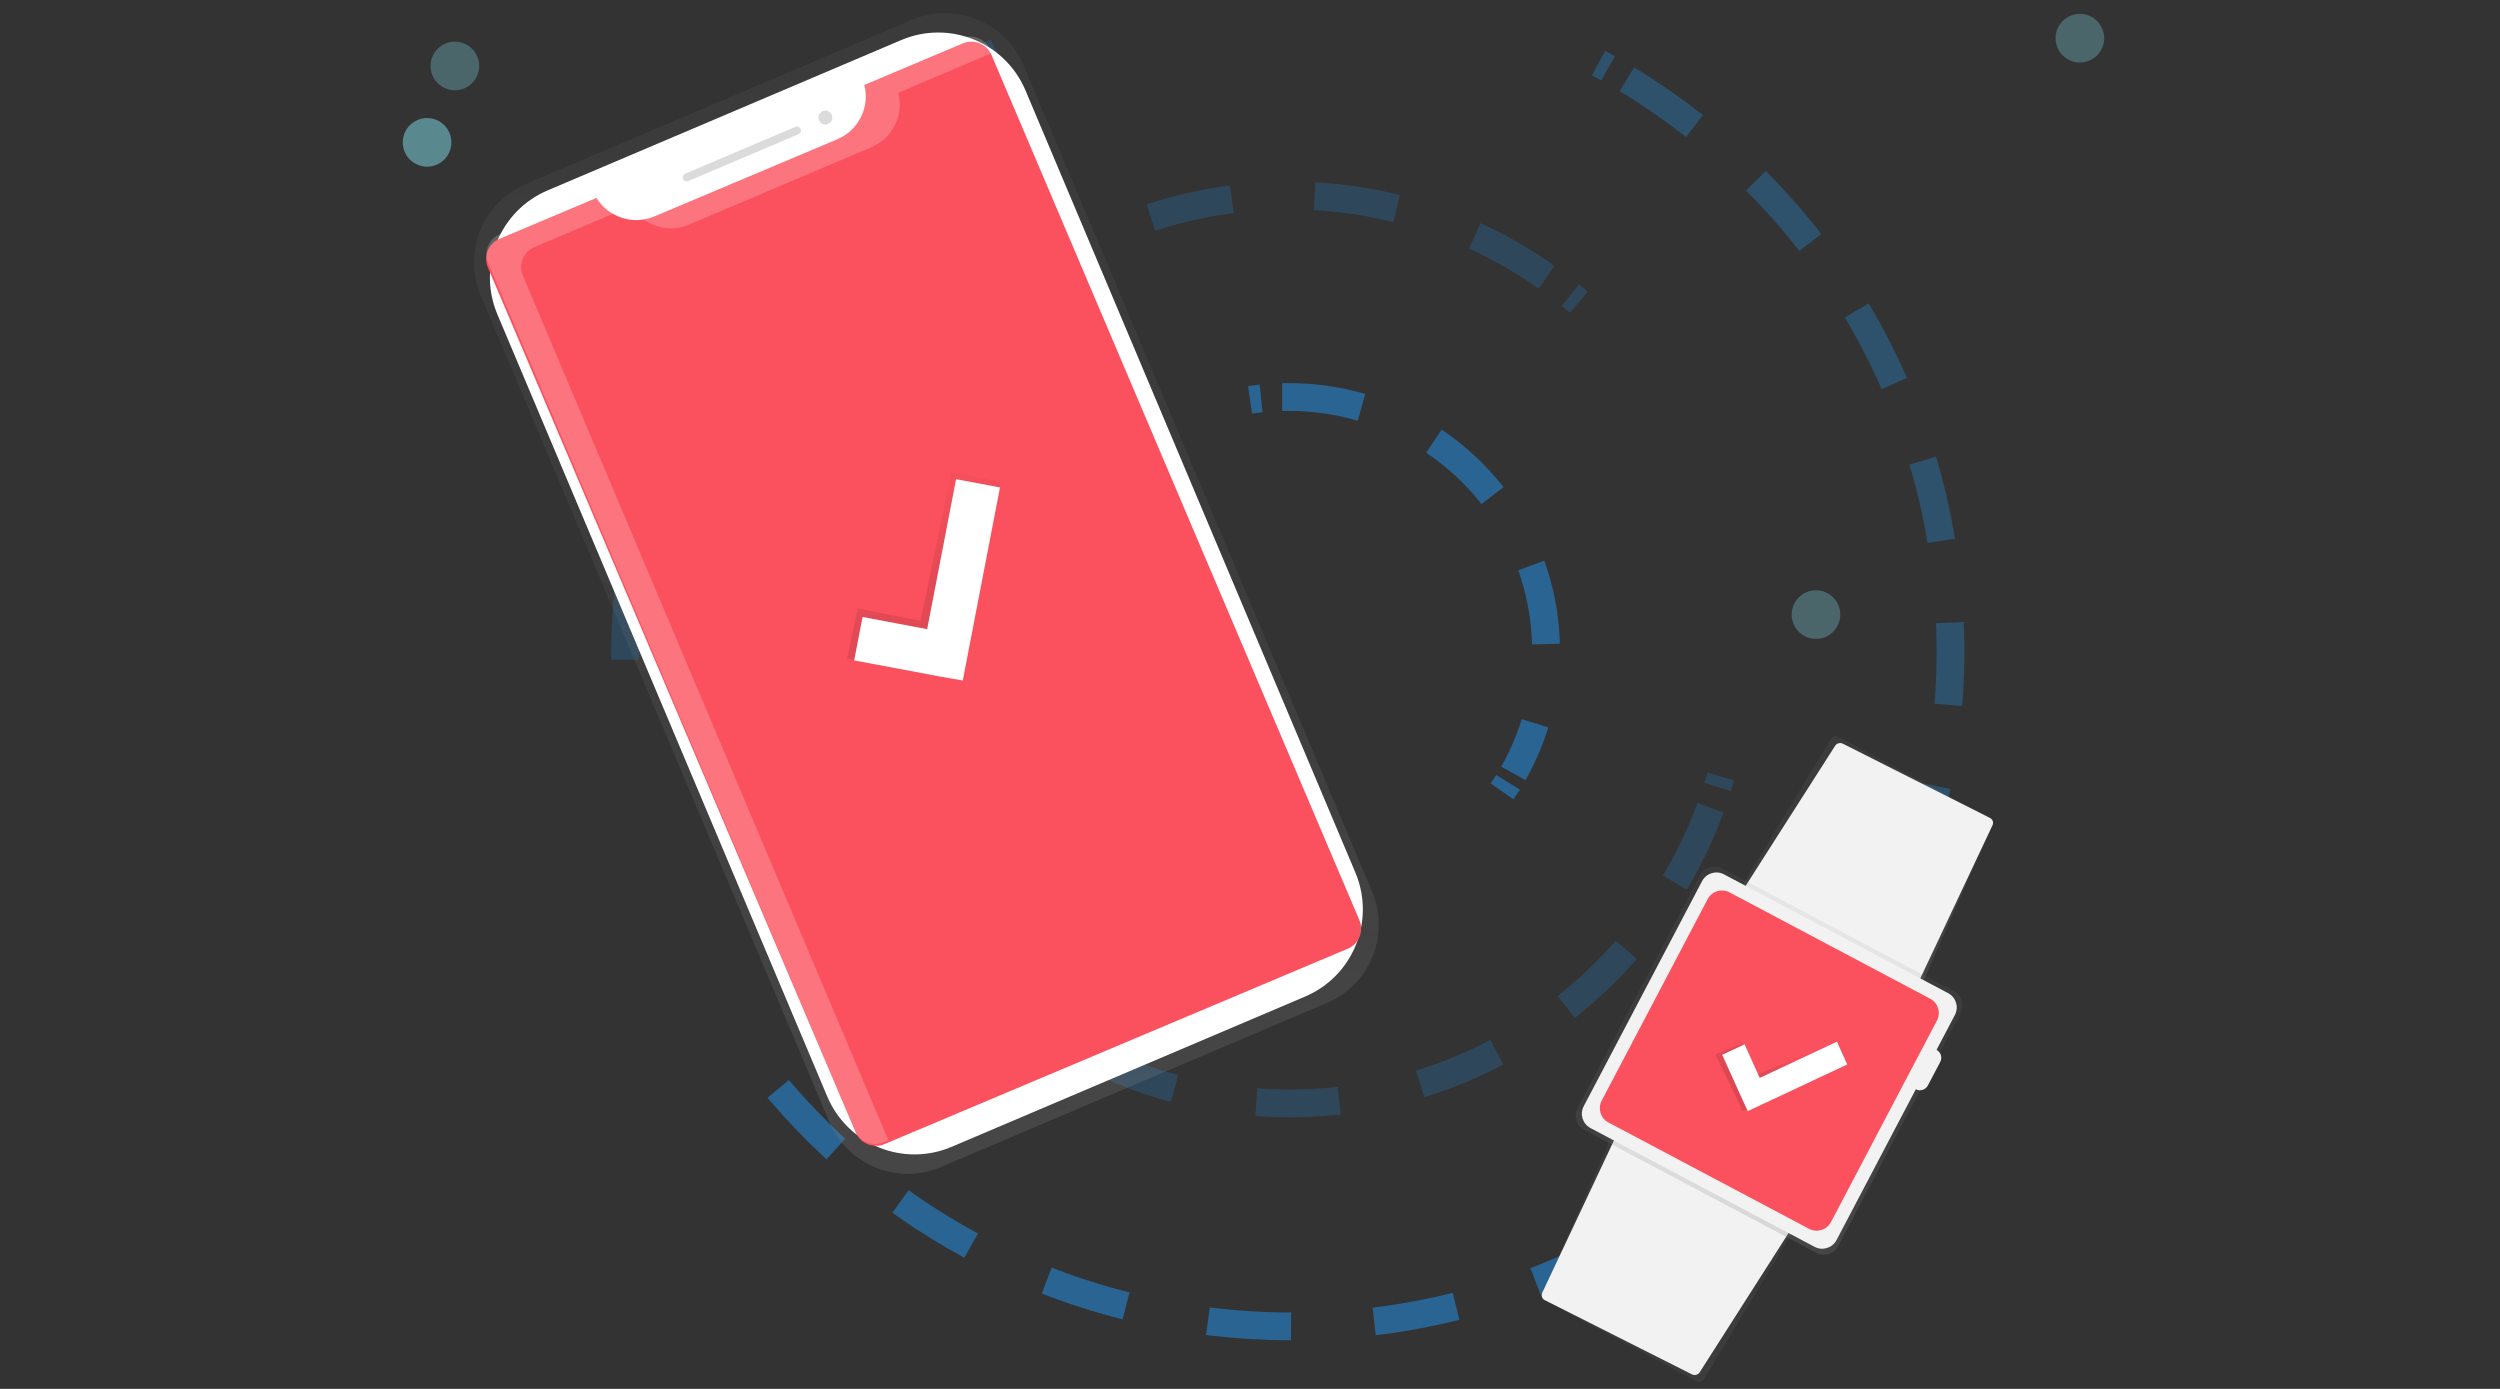 <?xml version="1.0" encoding="UTF-8"?>
<svg width="360px" height="200px" viewBox="0 0 360 200" version="1.1" xmlns="http://www.w3.org/2000/svg" xmlns:xlink="http://www.w3.org/1999/xlink">
    <rect x="0" y="0" width="360" height="200" fill="#333333" stroke="none"/>
    <!-- Generator: Sketch 54.1 (76490) - https://sketchapp.com -->
    <title>watch@JPG</title>
    <desc>Created with Sketch.</desc>
    <defs>
        <rect id="path-1" x="0" y="0" width="360" height="200"></rect>
        <linearGradient x1="50.038%" y1="99.971%" x2="50.035%" y2="-0.025%" id="linearGradient-3">
            <stop stop-color="#808080" stop-opacity="0.25" offset="0%"></stop>
            <stop stop-color="#808080" stop-opacity="0.12" offset="54%"></stop>
            <stop stop-color="#808080" stop-opacity="0.1" offset="100%"></stop>
        </linearGradient>
        <linearGradient x1="239.581%" y1="61.96%" x2="193.452%" y2="-26.493%" id="linearGradient-4">
            <stop stop-color="#808080" stop-opacity="0.25" offset="0%"></stop>
            <stop stop-color="#808080" stop-opacity="0.12" offset="54%"></stop>
            <stop stop-color="#808080" stop-opacity="0.1" offset="100%"></stop>
        </linearGradient>
        <linearGradient x1="-9.297%" y1="81.162%" x2="109.29%" y2="18.825%" id="linearGradient-5">
            <stop stop-color="#808080" stop-opacity="0.25" offset="0%"></stop>
            <stop stop-color="#808080" stop-opacity="0.12" offset="54%"></stop>
            <stop stop-color="#808080" stop-opacity="0.1" offset="100%"></stop>
        </linearGradient>
        <linearGradient x1="26.644%" y1="65.402%" x2="65.264%" y2="29.271%" id="linearGradient-6">
            <stop stop-color="#000000" stop-opacity="0.12" offset="0%"></stop>
            <stop stop-color="#000000" stop-opacity="0.09" offset="55%"></stop>
            <stop stop-color="#000000" stop-opacity="0.02" offset="100%"></stop>
        </linearGradient>
        <linearGradient x1="37.887%" y1="101.742%" x2="62.111%" y2="-1.741%" id="linearGradient-7">
            <stop stop-color="#808080" stop-opacity="0.25" offset="0%"></stop>
            <stop stop-color="#808080" stop-opacity="0.12" offset="54%"></stop>
            <stop stop-color="#808080" stop-opacity="0.1" offset="100%"></stop>
        </linearGradient>
        <linearGradient x1="68.311%" y1="96.655%" x2="38.055%" y2="14.666%" id="linearGradient-8">
            <stop stop-color="#000000" stop-opacity="0.12" offset="0%"></stop>
            <stop stop-color="#000000" stop-opacity="0.09" offset="55%"></stop>
            <stop stop-color="#000000" stop-opacity="0.02" offset="100%"></stop>
        </linearGradient>
    </defs>
    <g id="Page-1" stroke="none" stroke-width="1" fill="none" fill-rule="evenodd">
        <g id="Desktop-HD" transform="translate(-540, -4441)">
            <g id="Portfolio" transform="translate(0, 3920)">
                <g id="Works" transform="translate(150, 239)">
                    <g id="Project-5" transform="translate(390, 282)">
                        <g id="Content/Projects/Dark/Case-(Var-3)">
                            <g id="watch">
                                <mask id="mask-2" fill="white">
                                    <use xlink:href="#path-1"></use>
                                </mask>
                                <g id="Path"></g>
                                <g mask="url(#mask-2)">
                                    <g transform="translate(58, -2)">
                                        <g id="Group" opacity="0.3" stroke="none" stroke-width="1" fill="none" fill-rule="evenodd" transform="translate(172, 11)">
                                            <path d="M0.185,0.087 C0.65,0.337 1.112,0.592 1.572,0.852" id="Path" stroke="#2196F3" stroke-width="4"></path>
                                            <path d="M4.273,2.416 C32.209,19.329 50.868,49.903 50.868,84.812 C50.874,92.921 49.853,100.998 47.829,108.853" id="Path" stroke="#2196F3" stroke-width="4" stroke-dasharray="11.85"></path>
                                            <path d="M47.433,110.359 C47.293,110.866 47.15,111.372 47.002,111.876" id="Path" stroke="#2196F3" stroke-width="4"></path>
                                        </g>
                                        <path d="M32,97 C32,54.575 58.702,18.47 96,5" id="Path" stroke="#2196F3" stroke-width="4" fill="none" opacity="0.21" stroke-dasharray="12"></path>
                                        <path d="M174,181.47 C159.887,189.061 144.077,193.025 128.016,193 C96.554,193 68.609,178.084 51,155" id="Path" stroke="#2196F3" stroke-width="4" fill="none" opacity="0.5" stroke-dasharray="12"></path>
                                        <g id="Group" opacity="0.21" stroke="none" stroke-width="1" fill="none" fill-rule="evenodd" transform="translate(63, 30)">
                                            <path d="M126.791,83.816 C126.644,84.324 126.491,84.831 126.332,85.335" id="Path" stroke="#2196F3" stroke-width="4"></path>
                                            <path d="M125.314,88.326 C116.149,113.184 92.464,130.891 64.678,130.891 C28.959,130.891 0,101.624 0,65.524 C0,29.423 28.959,0.156 64.678,0.156 C78.854,0.135 92.64,4.842 103.899,13.547" id="Path" stroke="#2196F3" stroke-width="4" stroke-dasharray="11.95"></path>
                                            <path d="M105.135,14.516 C105.544,14.848 105.948,15.184 106.347,15.524" id="Path" stroke="#2196F3" stroke-width="4"></path>
                                        </g>
                                        <g id="Group" opacity="0.5" stroke="none" stroke-width="1" fill="none" fill-rule="evenodd" transform="translate(122, 59)">
                                            <path d="M0.005,0.57 C0.535,0.494 1.064,0.428 1.594,0.372" id="Path" stroke="#2196F3" stroke-width="4"></path>
                                            <path d="M4.633,0.167 C4.942,0.167 5.251,0.167 5.56,0.167 C18.705,0.167 30.866,7.011 37.522,18.154 C44.178,29.298 44.333,43.073 37.928,54.358" id="Path" stroke="#2196F3" stroke-width="4" stroke-dasharray="11.56"></path>
                                            <path d="M37.155,55.654 C36.878,56.099 36.591,56.532 36.295,56.956" id="Path" stroke="#2196F3" stroke-width="4"></path>
                                        </g>
                                        <path d="M218.171,145 L192,131.016 L205.652,108.392 C205.875,108.023 206.343,107.893 206.721,108.095 L228.571,119.771 C228.944,119.973 229.101,120.431 228.932,120.823 L218.171,145 Z" id="Path" stroke="none" fill="url(#linearGradient-3)" fill-rule="nonzero"></path>
                                        <path d="M218.472,143 L193,130.145 L206.263,109.385 C206.495,109.022 206.982,108.895 207.375,109.094 L228.554,119.783 C228.942,119.981 229.105,120.43 228.93,120.815 L218.472,143 Z" id="Path" stroke="none" fill="#F2F2F2" fill-rule="nonzero"></path>
                                        <path d="M201,177.985 L174.828,164 L164.068,188.184 C163.899,188.576 164.056,189.034 164.429,189.236 L186.282,200.905 C186.66,201.107 187.129,200.977 187.352,200.608 L201,177.985 Z" id="Path" stroke="none" fill="url(#linearGradient-4)" fill-rule="nonzero"></path>
                                        <path d="M200,178.856 L174.514,166 L164.07,188.186 C163.895,188.571 164.058,189.021 164.446,189.219 L185.636,199.906 C186.03,200.105 186.517,199.978 186.749,199.615 L200,178.856 Z" id="Path" stroke="none" fill="#F2F2F2" fill-rule="nonzero"></path>
                                        <path d="M177.835,133.518 L215.738,133.457 C217.025,133.454 218.069,134.496 218.071,135.783 C218.071,135.785 218.071,135.788 218.071,135.79 L218.01,173.598 C218.008,174.882 216.967,175.923 215.684,175.925 L177.781,175.986 C176.494,175.988 175.449,174.947 175.447,173.66 C175.447,173.658 175.447,173.655 175.447,173.652 L175.509,135.844 C175.511,134.56 176.551,133.52 177.835,133.518 Z" id="Rectangle" stroke="none" fill="url(#linearGradient-5)" fill-rule="nonzero" transform="translate(196.759, 154.721) rotate(-62.17) translate(-196.759, -154.721) "></path>
                                        <path d="M178.488,134.056 L215.019,134.116 C216.302,134.118 217.343,135.158 217.345,136.442 L217.404,173.064 C217.406,174.351 216.365,175.396 215.078,175.398 C215.076,175.398 215.073,175.398 215.071,175.398 L178.54,175.339 C177.256,175.336 176.216,174.296 176.214,173.012 L176.154,136.39 C176.152,135.103 177.193,134.058 178.48,134.056 C178.483,134.056 178.485,134.056 178.488,134.056 Z" id="Rectangle" stroke="none" fill="#F2F2F2" fill-rule="nonzero" transform="translate(196.779, 154.727) rotate(27.83) translate(-196.779, -154.727) "></path>
                                        <path d="M219.368,152.818 L219.368,152.818 C220.074,152.819 220.646,153.391 220.647,154.097 L220.654,157.944 C220.655,158.647 220.086,159.218 219.382,159.219 C219.381,159.219 219.38,159.219 219.378,159.219 L219.378,159.219 C218.672,159.218 218.1,158.646 218.099,157.939 L218.092,154.093 C218.091,153.39 218.66,152.819 219.364,152.818 C219.365,152.818 219.366,152.818 219.368,152.818 Z" id="Rectangle" stroke="none" fill="#F2F2F2" fill-rule="nonzero" transform="translate(219.373, 156.018) rotate(27.83) translate(-219.373, -156.018) "></path>
                                        <path d="M180.409,135.979 L213.107,136.032 C214.391,136.034 215.431,137.075 215.434,138.359 L215.487,171.14 C215.489,172.427 214.447,173.472 213.161,173.474 C213.158,173.474 213.156,173.474 213.153,173.474 L180.455,173.421 C179.171,173.419 178.131,172.378 178.128,171.095 L178.075,138.313 C178.073,137.026 179.114,135.981 180.401,135.979 C180.404,135.979 180.406,135.979 180.409,135.979 Z" id="Rectangle" stroke="none" fill="#FB515E" fill-rule="nonzero" transform="translate(196.781, 154.727) rotate(27.83) translate(-196.781, -154.727) "></path>
                                        <polygon id="Path" stroke="none" fill="url(#linearGradient-6)" fill-rule="nonzero" points="208 155.488 206.351 152 194.989 156.744 192.83 152.247 189 153.851 192.176 160.34 192.176 160.34 192.937 162"></polygon>
                                        <polygon id="Path" stroke="none" fill="#FFFFFF" fill-rule="nonzero" points="208 155.286 206.521 152 195.399 157.216 193.221 152.385 190 153.893 192.922 160.364 192.922 160.364 193.681 162"></polygon>
                                        <path d="M45.275,10.668 L105.673,10.583 C112.438,10.573 117.931,16.05 117.94,22.815 C117.94,22.827 117.94,22.838 117.94,22.85 L117.758,152.01 C117.748,158.762 112.277,164.233 105.525,164.243 L45.127,164.329 C38.361,164.338 32.869,158.861 32.859,152.096 C32.859,152.084 32.859,152.073 32.859,152.061 L33.042,22.901 C33.052,16.149 38.523,10.678 45.275,10.668 Z" id="Rectangle" stroke="none" fill="url(#linearGradient-7)" fill-rule="nonzero" transform="translate(75.4, 87.456) rotate(-22.95) translate(-75.4, -87.456) "></path>
                                        <path d="M47.805,12.743 L103.127,12.665 C110.66,12.654 116.775,18.752 116.786,26.286 C116.786,26.298 116.786,26.311 116.786,26.324 L116.613,148.554 C116.603,156.072 110.511,162.164 102.992,162.175 L47.67,162.253 C40.137,162.264 34.022,156.166 34.011,148.632 C34.011,148.62 34.011,148.607 34.011,148.594 L34.184,26.364 C34.195,18.846 40.286,12.754 47.805,12.743 Z" id="Rectangle" stroke="none" fill="#FFFFFF" fill-rule="nonzero" transform="translate(75.399, 87.459) rotate(-22.95) translate(-75.399, -87.459) "></path>
                                        <path d="M66.463,14.232 C67.285,17.431 65.641,20.749 62.591,22.046 L36.222,33.17 C33.164,34.449 29.626,33.316 27.891,30.501 L13.923,36.392 C13.153,36.715 12.544,37.331 12.23,38.102 C11.917,38.873 11.924,39.737 12.25,40.503 L65.231,165.085 C65.557,165.852 66.174,166.458 66.949,166.77 C67.723,167.083 68.591,167.076 69.36,166.751 L136.077,138.614 C136.847,138.29 137.456,137.675 137.77,136.903 C138.083,136.132 138.076,135.268 137.75,134.502 L84.774,9.915 C84.449,9.148 83.831,8.542 83.056,8.23 C82.282,7.917 81.415,7.924 80.645,8.249 L66.463,14.232 Z" id="Path" stroke="none" fill="#FB515E" fill-rule="nonzero"></path>
                                        <path d="M40.203,23.602 L57.458,23.578 C57.775,23.577 58.033,23.834 58.034,24.152 C58.034,24.153 58.034,24.153 58.034,24.154 L58.034,24.154 C58.033,24.473 57.775,24.731 57.456,24.731 L40.201,24.756 C39.884,24.756 39.626,24.499 39.625,24.181 C39.625,24.181 39.625,24.18 39.625,24.18 L39.625,24.18 C39.626,23.861 39.884,23.602 40.203,23.602 Z" id="Rectangle" stroke="none" fill="#DBDBDB" fill-rule="nonzero" transform="translate(48.829, 24.167) rotate(-22.95) translate(-48.829, -24.167) "></path>
                                        <ellipse id="Oval" stroke="none" fill="#DBDBDB" fill-rule="nonzero" transform="translate(60.853, 18.93) rotate(-22.95) translate(-60.853, -18.93) " cx="60.853" cy="18.93" rx="1" ry="1"></ellipse>
                                        <polygon id="Path" stroke="none" fill="url(#linearGradient-8)" fill-rule="nonzero" points="86 71.413 78.984 70 74.561 91.384 65.478 89.613 64 96.826 77.166 99.296 77.166 99.296 80.477 100"></polygon>
                                        <polygon id="Path" stroke="none" fill="#FFFFFF" fill-rule="nonzero" points="86 72.191 79.676 71 75.511 92.599 66.207 90.846 65 97.098 77.46 99.437 77.46 99.437 80.638 100"></polygon>
                                        <circle id="Oval" stroke="none" fill="#80DEEA" fill-rule="nonzero" opacity="0.3" cx="241.5" cy="7.5" r="3.5"></circle>
                                        <circle id="Oval" stroke="none" fill="#80DEEA" fill-rule="nonzero" opacity="0.3" cx="203.5" cy="90.5" r="3.5"></circle>
                                        <circle id="Oval" stroke="none" fill="#80DEEA" fill-rule="nonzero" opacity="0.5" cx="3.5" cy="22.5" r="3.5"></circle>
                                        <circle id="Oval" stroke="none" fill="#80DEEA" fill-rule="nonzero" opacity="0.3" cx="7.5" cy="11.5" r="3.5"></circle>
                                        <g id="Group" opacity="0.2" stroke="none" stroke-width="1" fill="none" fill-rule="evenodd" transform="translate(12, 7)">
                                            <path d="M29.2,27.35 L55.496,16.195 C58.537,14.894 60.176,11.566 59.357,8.356 L72.797,2.651 L72.597,2.178 C72.273,1.409 71.656,0.801 70.884,0.488 C70.112,0.174 69.247,0.181 68.48,0.507 L54.342,6.506 C55.161,9.715 53.522,13.044 50.481,14.345 L24.193,25.502 C23.489,25.8 22.739,25.973 21.976,26.015 C23.904,27.861 26.741,28.385 29.2,27.35 Z" id="Path" fill="#FFFFFF" fill-rule="nonzero"></path>
                                            <path d="M5.3,34.704 C4.975,33.935 4.968,33.069 5.281,32.295 C5.593,31.522 6.2,30.904 6.968,30.58 L18.972,25.486 C17.691,24.942 16.612,24.011 15.886,22.822 L1.958,28.731 C1.191,29.056 0.584,29.673 0.271,30.447 C-0.042,31.221 -0.035,32.087 0.29,32.855 L53.119,157.824 C53.443,158.593 54.059,159.201 54.831,159.515 C55.603,159.828 56.468,159.822 57.235,159.496 L57.928,159.203 L5.3,34.704 Z" id="Path" fill="#FFFFFF" fill-rule="nonzero"></path>
                                        </g>
                                    </g>
                                </g>
                            </g>
                        </g>
                    </g>
                </g>
            </g>
        </g>
    </g>
</svg>